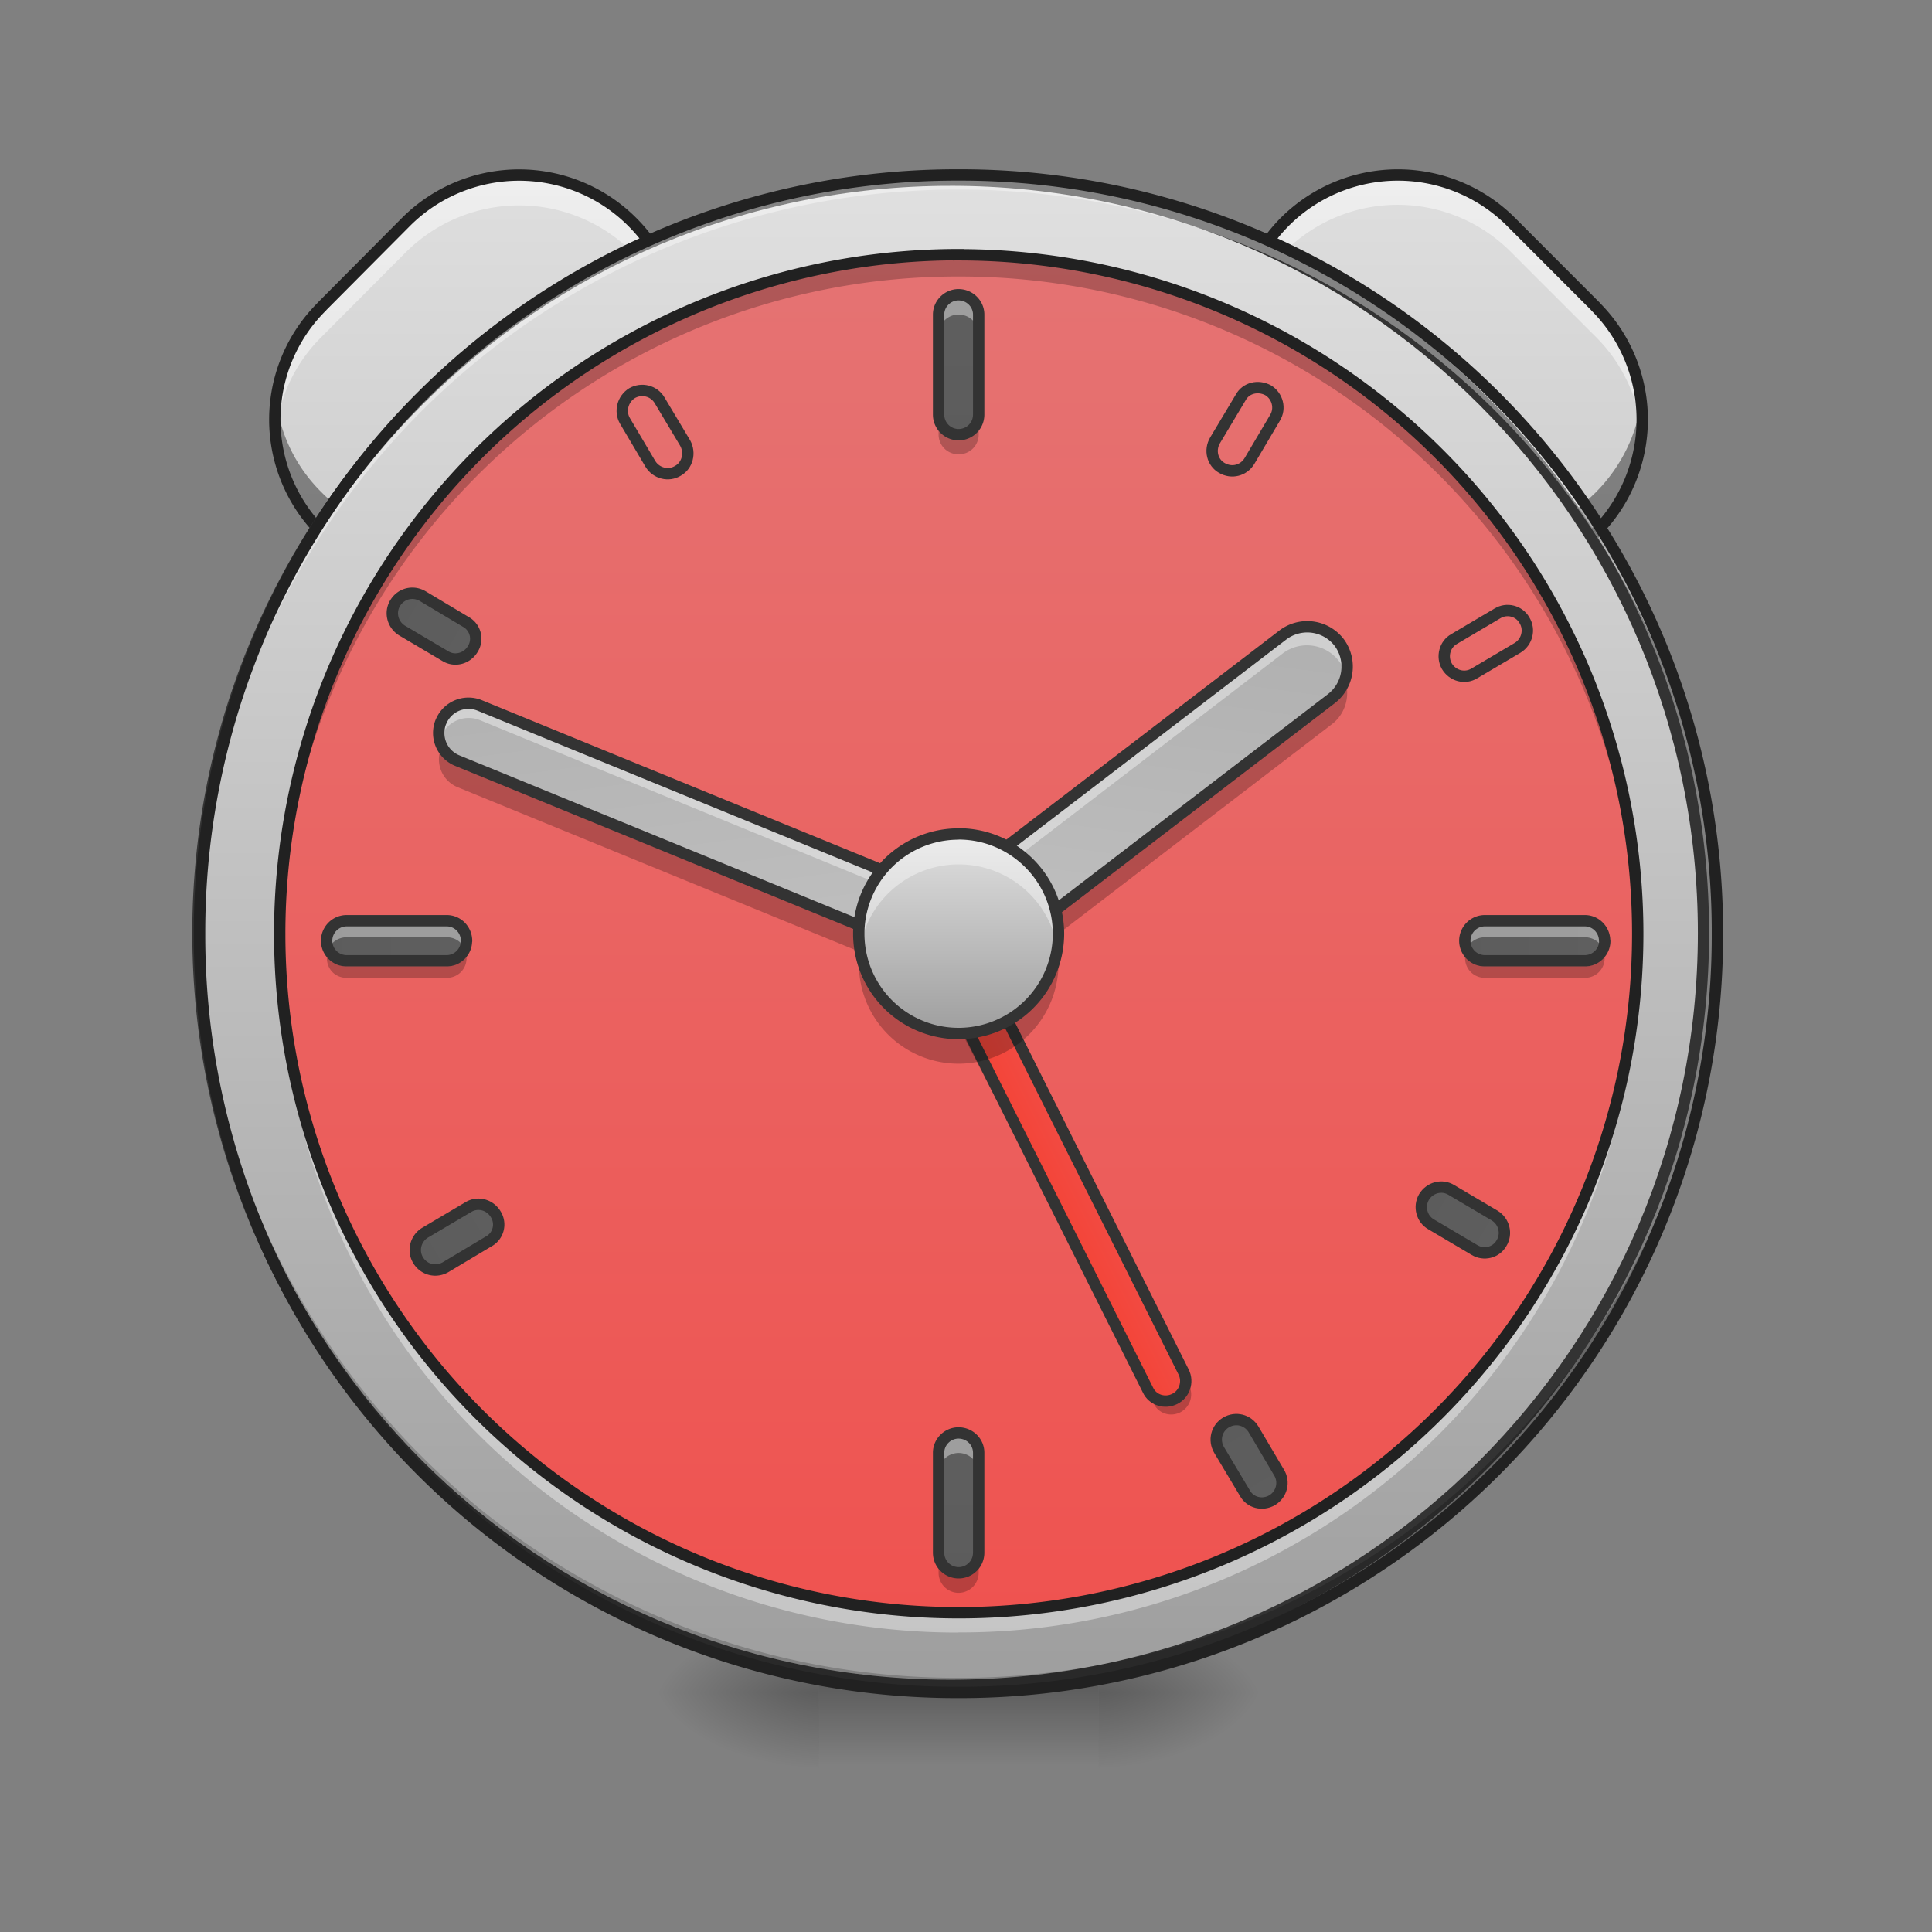 <svg height="16pt" viewBox="0 0 16 16" width="16pt" xmlns="http://www.w3.org/2000/svg" xmlns:xlink="http://www.w3.org/1999/xlink"><rect x="0" y="0" width="16" height="16" fill="#808080" stroke="none"/><linearGradient id="a"><stop offset="0" stop-opacity=".314"/><stop offset=".222" stop-opacity=".275"/><stop offset="1" stop-opacity="0"/></linearGradient><radialGradient id="b" cx="450.909" cy="189.579" gradientTransform="matrix(0 -.039 -.07 0 22.262 31.798)" gradientUnits="userSpaceOnUse" r="21.167" xlink:href="#a"/><radialGradient id="c" cx="450.909" cy="189.579" gradientTransform="matrix(0 .039 .07 0 -6.385 -3.764)" gradientUnits="userSpaceOnUse" r="21.167" xlink:href="#a"/><radialGradient id="d" cx="450.909" cy="189.579" gradientTransform="matrix(0 -.039 .07 0 -6.385 31.798)" gradientUnits="userSpaceOnUse" r="21.167" xlink:href="#a"/><radialGradient id="e" cx="450.909" cy="189.579" gradientTransform="matrix(0 .039 -.07 0 22.262 -3.764)" gradientUnits="userSpaceOnUse" r="21.167" xlink:href="#a"/><linearGradient id="f" gradientTransform="matrix(.007 0 0 .031 6.233 6.72)" gradientUnits="userSpaceOnUse" x1="255.323" x2="255.323" y1="233.5" y2="254.667"><stop offset="0" stop-opacity=".275"/><stop offset="1" stop-opacity="0"/></linearGradient><linearGradient id="g"><stop offset="0" stop-color="#9e9e9e"/><stop offset="1" stop-color="#e0e0e0"/></linearGradient><linearGradient id="h" gradientTransform="matrix(.022 -.022 .022 .022 4.285 8.37)" gradientUnits="userSpaceOnUse" x1="-85.107" x2="199.268" xlink:href="#g" y1="155.473" y2="-128.901"/><linearGradient id="i" gradientTransform="matrix(-.022 -.022 -.022 .022 11.591 8.37)" gradientUnits="userSpaceOnUse" x1="-85.107" x2="199.268" xlink:href="#g" y1="155.473" y2="-128.901"/><linearGradient id="j" gradientUnits="userSpaceOnUse" x1="222.25" x2="222.25" xlink:href="#g" y1="233.5" y2="-168.667"/><linearGradient id="k" gradientUnits="userSpaceOnUse" x1="7.938" x2="7.938" y1="2.11" y2="13.355"><stop offset="0" stop-color="#e57373"/><stop offset="1" stop-color="#ef5350"/></linearGradient><linearGradient id="l" gradientUnits="userSpaceOnUse" x1="201.612" x2="225.778" y1="198.64" y2="198.64"><stop offset="0" stop-color="#f44336"/><stop offset="1" stop-color="#ef5350"/></linearGradient><linearGradient id="m"><stop offset="0" stop-color="#616161"/><stop offset="1" stop-color="#424242"/></linearGradient><linearGradient id="n" gradientUnits="userSpaceOnUse" x1="264.583" x2="264.583" xlink:href="#m" y1="138.25" y2="540.417"/><linearGradient id="o" gradientUnits="userSpaceOnUse" x1="8.268" x2="8.268" xlink:href="#m" y1="1.614" y2="14.182"/><linearGradient id="p" gradientTransform="matrix(.012 -.029 .029 .012 -.069 7.798)" gradientUnits="userSpaceOnUse" x1="246.611" x2="-101.675" xlink:href="#g" y1="89.81" y2="290.893"/><linearGradient id="q" gradientTransform="matrix(.019 .025 -.025 .019 .203 5.683)" gradientUnits="userSpaceOnUse" x1="112.725" x2="397.099" xlink:href="#g" y1="-351.255" y2="-66.881"/><linearGradient id="r" gradientUnits="userSpaceOnUse" x1="7.731" x2="7.731" xlink:href="#g" y1="8.56" y2="6.906"/><linearGradient id="s" gradientUnits="userSpaceOnUse" x1="8.268" x2="8.268" xlink:href="#m" y1="11.04" y2="23.608"/><linearGradient id="t" gradientTransform="matrix(0 .031 -.031 0 8.845 -.146)" gradientUnits="userSpaceOnUse" x1="264.583" x2="264.583" xlink:href="#m" y1="-168.667" y2="233.5"/><linearGradient id="u" gradientTransform="matrix(0 .031 -.031 0 -.581 -.146)" gradientUnits="userSpaceOnUse" x1="264.583" x2="264.583" xlink:href="#m" y1="-168.667" y2="233.5"/><path d="m9.098 14.016h1.32v-.66h-1.32zm0 0" fill="url(#b)"/><path d="m6.781 14.016h-1.324v.664h1.324zm0 0" fill="url(#c)"/><path d="m6.781 14.016h-1.324v-.66h1.324zm0 0" fill="url(#d)"/><path d="m9.098 14.016h1.32v.664h-1.32zm0 0" fill="url(#e)"/><path d="m6.781 13.852h2.317v.828h-2.318zm0 0" fill="url(#f)"/><path d="m2.664 2.54.7-.704a1.325 1.325 0 0 1 1.87 0c.52.516.52 1.355 0 1.871l-.699.703a1.325 1.325 0 0 1 -1.87 0 1.318 1.318 0 0 1 0-1.87zm0 0" fill="url(#h)"/><path d="m4.3 1.45c-.34 0-.675.128-.937.386l-.699.703c-.293.29-.418.68-.383 1.059.028-.293.153-.582.383-.809l.7-.703a1.328 1.328 0 0 1 1.87 0c.227.227.356.516.383.812a1.321 1.321 0 0 0 -1.316-1.448zm0 0" fill="#fff" fill-opacity=".471"/><path d="m5.613 2.605a1.32 1.32 0 0 1 -.379.774l-.699.7c-.52.519-1.355.519-1.87 0a1.3 1.3 0 0 1 -.38-.77c-.05.39.074.8.38 1.101.515.52 1.35.52 1.87 0l.7-.703c.3-.3.43-.71.378-1.102zm0 0" fill-opacity=".392"/><path d="m2.664 2.54.7-.704a1.325 1.325 0 0 1 1.87 0c.52.516.52 1.355 0 1.871l-.699.703a1.325 1.325 0 0 1 -1.87 0 1.318 1.318 0 0 1 0-1.87zm0 0" fill="none" stroke="#212121" stroke-linecap="round" stroke-linejoin="round" stroke-width=".094"/><path d="m13.215 2.54-.703-.704a1.325 1.325 0 0 0 -1.871 0 1.325 1.325 0 0 0 0 1.871l.703.703a1.325 1.325 0 0 0 1.87 0 1.325 1.325 0 0 0 0-1.87zm0 0" fill="url(#i)"/><path d="m11.578 1.45c.336 0 .676.128.934.386l.703.703c.289.29.418.68.383 1.059a1.318 1.318 0 0 0 -.383-.809l-.703-.703a1.322 1.322 0 0 0 -2.254.813 1.322 1.322 0 0 1 1.32-1.45zm0 0" fill="#fff" fill-opacity=".471"/><path d="m10.262 2.605c.035.282.164.555.379.774l.703.7c.515.519 1.351.519 1.87 0 .216-.216.345-.49.38-.77.047.39-.078.8-.38 1.101-.519.52-1.355.52-1.87 0l-.703-.703c-.301-.3-.426-.71-.38-1.102zm0 0" fill-opacity=".392"/><path d="m13.215 2.54-.703-.704a1.325 1.325 0 0 0 -1.871 0 1.325 1.325 0 0 0 0 1.871l.703.703a1.325 1.325 0 0 0 1.87 0 1.325 1.325 0 0 0 0-1.87zm0 0" fill="none" stroke="#212121" stroke-linecap="round" stroke-linejoin="round" stroke-width=".094"/><path d="m253.976-168.63c111.114 0 201.106 89.992 201.106 201.106 0 110.99-89.992 200.981-201.106 200.981-110.99 0-201.106-89.991-201.106-200.98 0-111.115 90.116-201.106 201.106-201.106zm0 0" fill="url(#j)" stroke="#333" stroke-linecap="round" stroke-width="3" transform="matrix(.031 0 0 .031 0 6.72)"/><path d="m7.938 14.016a6.27 6.27 0 0 1 -6.286-6.282v-.062a6.273 6.273 0 0 0 6.285 6.223 6.27 6.27 0 0 0 6.286-6.223v.062a6.27 6.27 0 0 1 -6.286 6.282zm0 0" fill-opacity=".196"/><path d="m7.938 1.45a6.27 6.27 0 0 0 -6.286 6.284v.059a6.273 6.273 0 0 1 6.285-6.223 6.27 6.27 0 0 1 6.286 6.223v-.059a6.27 6.27 0 0 0 -6.286-6.284zm0 0" fill="#fff" fill-opacity=".392"/><path d="m7.938 1.402a6.318 6.318 0 0 0 -6.333 6.332 6.318 6.318 0 0 0 6.332 6.329 6.318 6.318 0 0 0 6.333-6.329 6.318 6.318 0 0 0 -6.332-6.332zm0 .094a6.223 6.223 0 0 1 6.238 6.238 6.222 6.222 0 0 1 -6.239 6.235 6.222 6.222 0 0 1 -6.237-6.235 6.223 6.223 0 0 1 6.239-6.238zm0 0" fill="#212121"/><path d="m7.938 2.11a5.623 5.623 0 1 1 .004 11.246 5.623 5.623 0 0 1 -.005-11.247zm0 0" fill="url(#k)"/><path d="m7.45 7.324a.17.17 0 0 0 -.024.188l2.129 4.113c.039.082.14.113.222.07a.167.167 0 0 0 .07-.222l-.023-.047-.047.035a.162.162 0 0 1 -.222-.07zm0 0" fill-opacity=".235"/><path d="m208.369 119.231c2.963-.016 5.333 2.476 5.295 5.27l.072 148.196c.016 2.963-2.475 5.333-5.27 5.296-2.963.016-5.39-2.365-5.296-5.27l-.071-148.196c-.016-2.963 2.418-5.222 5.27-5.296zm0 0" fill="url(#l)" stroke="#333" stroke-linecap="square" stroke-linejoin="bevel" stroke-width="3" transform="matrix(.028 -.014 .014 .028 0 6.72)"/><path d="m7.938 2.11a5.61 5.61 0 0 0 -5.622 5.624v.086a5.609 5.609 0 0 1 5.621-5.53 5.609 5.609 0 0 1 5.622 5.53c.004-.027.004-.058.004-.086a5.612 5.612 0 0 0 -5.627-5.624zm0 0" fill-opacity=".235"/><path d="m7.938 13.52a5.61 5.61 0 0 1 -5.622-5.622v-.09a5.606 5.606 0 0 0 5.621 5.532 5.606 5.606 0 0 0 5.622-5.531c.004.03.004.058.004.09a5.61 5.61 0 0 1 -5.626 5.62zm0 0" fill="#fff" fill-opacity=".392"/><path d="m253.952 177.95c3.023-.013 5.406 2.364 5.357 5.279l.012 13.27c-.049 2.915-2.426 5.298-5.34 5.249-2.915-.05-5.235-2.318-5.249-5.341l.05-13.162a5.07 5.07 0 0 1 5.17-5.294zm0 0" fill="url(#n)" stroke="#333" stroke-linecap="round" stroke-linejoin="round" stroke-width="3" transform="matrix(-.016 .027 -.027 -.016 12.784 1.364)"/><path d="m7.938 2.11a5.623 5.623 0 1 1 .004 11.246 5.623 5.623 0 0 1 -.004-11.247zm0 0" fill="none" stroke="#212121" stroke-linecap="round" stroke-width=".094"/><path d="m7.938 2.441c.093 0 .167.075.167.164v.829a.166.166 0 0 1 -.332 0v-.829c0-.09.075-.164.165-.164zm0 0" fill="url(#o)"/><path d="m7.938 2.441a.165.165 0 0 0 -.165.164v.165c0-.09.075-.165.165-.165.093 0 .167.075.167.165v-.165a.166.166 0 0 0 -.168-.164zm0 0" fill="#fff" fill-opacity=".392"/><path d="m7.938 3.762a.163.163 0 0 1 -.165-.164v-.164c0 .09.075.164.165.164a.166.166 0 0 0 .167-.164v.164a.163.163 0 0 1 -.168.164zm0 0" fill-opacity=".235"/><path d="m7.938 2.441c.093 0 .167.075.167.164v.829a.166.166 0 0 1 -.332 0v-.829c0-.09.075-.164.165-.164zm0 0" fill="none" stroke="#333" stroke-linecap="round" stroke-linejoin="round" stroke-width=".094"/><path d="m3.668 6.164a.25.25 0 0 0 .121.355l4.055 1.66a.25.25 0 0 0 .324-.136.257.257 0 0 0 -.016-.215.25.25 0 0 1 -.308.106l-4.055-1.664a.23.23 0 0 1 -.121-.106zm0 0" fill-opacity=".235"/><path d="m3.652 5.977a.246.246 0 0 1 .325-.133l4.054 1.66a.25.25 0 0 1 .137.324.248.248 0 0 1 -.324.133l-4.055-1.661a.247.247 0 0 1 -.137-.324zm0 0" fill="url(#p)"/><path d="m11.133 5.613a.306.306 0 0 1 -.106.14l-2.886 2.213a.334.334 0 0 1 -.465-.063.22.22 0 0 1 -.043-.078.33.33 0 0 0 .508.387l2.886-2.212c.121-.09.16-.25.106-.387zm0 0" fill-opacity=".235"/><path d="m11.09 5.32a.335.335 0 0 1 -.063.465l-2.886 2.211a.334.334 0 0 1 -.465-.062.335.335 0 0 1 .062-.465l2.887-2.211a.334.334 0 0 1 .465.062zm0 0" fill="url(#q)"/><path d="m10.824 5.191c-.07 0-.14.024-.199.067l-2.887 2.21a.325.325 0 0 0 -.12.34.32.32 0 0 1 .12-.183l2.887-2.215a.334.334 0 0 1 .523.188.326.326 0 0 0 -.058-.278.32.32 0 0 0 -.266-.129zm0 0" fill="#fff" fill-opacity=".392"/><path d="m3.879 5.824a.246.246 0 0 0 -.227.153.268.268 0 0 0 -.011.156.27.27 0 0 0 .011-.031.247.247 0 0 1 .325-.137l4.053 1.664a.241.241 0 0 1 .145.164.243.243 0 0 0 -.145-.29l-4.054-1.66a.219.219 0 0 0 -.098-.019zm0 0" fill="#fff" fill-opacity=".392"/><path d="m3.652 5.977a.246.246 0 0 1 .325-.133l4.054 1.66a.25.25 0 0 1 .137.324.248.248 0 0 1 -.324.133l-4.055-1.661a.247.247 0 0 1 -.137-.324zm0 0" fill="none" stroke="#333" stroke-linecap="round" stroke-linejoin="round" stroke-width=".094"/><path d="m11.09 5.32a.335.335 0 0 1 -.063.465l-2.886 2.211a.334.334 0 0 1 -.465-.062.335.335 0 0 1 .062-.465l2.887-2.211a.334.334 0 0 1 .465.062zm0 0" fill="none" stroke="#333" stroke-linecap="round" stroke-linejoin="round" stroke-width=".094"/><path d="m7.938 6.906c.457 0 .828.371.828.828a.828.828 0 0 1 -.829.825.825.825 0 1 1 0-1.652zm0 0" fill="url(#r)"/><path d="m7.938 11.867c.093 0 .167.074.167.164v.828a.166.166 0 0 1 -.332 0v-.828c0-.09.075-.164.165-.164zm0 0" fill="url(#s)"/><path d="m7.938 11.867a.165.165 0 0 0 -.165.164v.168a.166.166 0 1 1 .332 0v-.168a.166.166 0 0 0 -.168-.164zm0 0" fill="#fff" fill-opacity=".392"/><path d="m7.938 13.191a.166.166 0 0 1 -.165-.168v-.164c0 .09.075.164.165.164a.166.166 0 0 0 .167-.164v.164a.167.167 0 0 1 -.168.168zm0 0" fill-opacity=".235"/><path d="m7.938 11.867c.093 0 .167.074.167.164v.828a.166.166 0 0 1 -.332 0v-.828c0-.09.075-.164.165-.164zm0 0" fill="none" stroke="#333" stroke-linecap="round" stroke-linejoin="round" stroke-width=".094"/><path d="m13.29 7.793c0 .09-.075.164-.165.164h-.828a.166.166 0 1 1 0-.332h.828c.09 0 .164.074.164.168zm0 0" fill="url(#t)"/><path d="m12.297 7.625a.166.166 0 0 0 -.164.168c0 .023.004.047.012.066a.168.168 0 0 1 .152-.097h.828c.066 0 .125.039.152.097a.182.182 0 0 0 .012-.066.166.166 0 0 0 -.164-.168zm0 0" fill="#fff" fill-opacity=".392"/><path d="m12.14 7.887c-.007.015-.007.031-.007.047 0 .093.074.164.164.164h.828c.09 0 .164-.07.164-.164 0-.016 0-.032-.008-.047a.16.16 0 0 1 -.156.117h-.828a.16.16 0 0 1 -.156-.117zm0 0" fill-opacity=".235"/><path d="m13.29 7.793c0 .09-.075.164-.165.164h-.828a.166.166 0 1 1 0-.332h.828c.09 0 .164.074.164.168zm0 0" fill="none" stroke="#333" stroke-linecap="round" stroke-linejoin="round" stroke-width=".094"/><path d="m3.863 7.793c0 .09-.074.164-.164.164h-.828a.166.166 0 1 1 0-.332h.829c.09 0 .164.074.164.168zm0 0" fill="url(#u)"/><path d="m2.871 7.625a.163.163 0 0 0 -.164.168c0 .023.004.047.012.066a.168.168 0 0 1 .152-.097h.829c.067 0 .125.039.149.097a.166.166 0 0 0 -.148-.234zm0 0" fill="#fff" fill-opacity=".392"/><path d="m2.71 7.887c-.003.015-.003.031-.003.047 0 .093.07.164.164.164h.829c.09 0 .164-.07.164-.164 0-.016-.004-.032-.008-.047a.16.16 0 0 1 -.156.117h-.828a.164.164 0 0 1 -.16-.117zm0 0" fill-opacity=".235"/><path d="m3.863 7.793c0 .09-.074.164-.164.164h-.828a.166.166 0 1 1 0-.332h.829c.09 0 .164.074.164.168zm0 0" fill="none" stroke="#333" stroke-linecap="round" stroke-linejoin="round" stroke-width=".094"/><path d="m7.938 6.906a.823.823 0 0 0 -.817.95.829.829 0 0 1 1.637 0 .826.826 0 0 0 -.82-.95zm0 0" fill="#fff" fill-opacity=".392"/><path d="m7.938 8.809a.825.825 0 0 1 -.825-.829c0-.043 0-.082.008-.125a.829.829 0 0 0 1.637 0c.004.043.008.083.008.125a.829.829 0 0 1 -.829.829zm0 0" fill-opacity=".235"/><g stroke="#333"><path d="m7.938 6.906c.457 0 .828.371.828.828a.828.828 0 0 1 -.828.825.825.825 0 1 1 0-1.652zm0 0" fill="none" stroke-linecap="square" stroke-linejoin="bevel" stroke-width=".094"/><path d="m254.03 177.887c2.914.049 5.297 2.425 5.248 5.34l.012 13.27c-.049 2.916-2.317 5.236-5.34 5.25-2.853.058-5.235-2.319-5.249-5.342l.05-13.162c-.121-2.96 2.318-5.235 5.278-5.356zm0 0" fill="url(#n)" stroke-linecap="round" stroke-linejoin="round" stroke-width="3" transform="matrix(.027 .016 -.016 .027 6.49 -5.635)"/><path d="m254.043 177.948a5.07 5.07 0 0 1 5.17 5.294l.05 13.162c-.014 3.023-2.334 5.292-5.249 5.34-2.914.05-5.291-2.333-5.34-5.247l.012-13.271c-.049-2.915 2.334-5.292 5.357-5.278zm0 0" fill="url(#n)" stroke-linecap="round" stroke-linejoin="round" stroke-width="3" transform="matrix(.016 .027 -.027 .016 4.846 .351)"/><path d="m253.956 177.982c2.915-.05 5.292 2.333 5.341 5.248l-.012 13.27c.049 2.915-2.334 5.292-5.357 5.279-2.852-.06-5.23-2.442-5.17-5.294l.013-13.27c-.05-2.915 2.333-5.292 5.185-5.233zm0 0" fill="url(#n)" stroke-linecap="round" stroke-linejoin="round" stroke-width="3" transform="matrix(.016 .027 -.027 .016 13.367 -4.568)"/><path d="m254.039 177.985c2.852-.06 5.235 2.317 5.186 5.232l.012 13.27c.06 2.853-2.318 5.235-5.17 5.295-3.023.013-5.405-2.364-5.356-5.279l-.013-13.27c.05-2.915 2.426-5.297 5.34-5.248zm0 0" fill="url(#n)" stroke-linecap="round" stroke-linejoin="round" stroke-width="3" transform="matrix(-.016 .027 -.027 -.016 21.305 6.284)"/><path d="m253.992 177.966c2.914-.05 5.291 2.333 5.34 5.248l-.012 13.27c-.06 2.853-2.442 5.23-5.357 5.279-2.852-.06-5.291-2.334-5.278-5.357l-.05-13.162c.122-2.96 2.504-5.338 5.357-5.278zm0 0" fill="url(#n)" stroke-linecap="round" stroke-linejoin="round" stroke-width="3" transform="matrix(-.027 .016 -.016 -.027 15.32 4.64)"/><path d="m253.968 177.891c3.023.014 5.4 2.396 5.278 5.357l.05 13.162c-.014 3.023-2.334 5.292-5.249 5.34-3.023-.013-5.291-2.333-5.34-5.247l.012-13.27c-.049-2.916 2.334-5.293 5.249-5.342zm0 0" fill="url(#n)" stroke-linecap="round" stroke-linejoin="round" stroke-width="3" transform="matrix(-.027 .016 -.016 -.027 20.24 13.163)"/></g></svg>